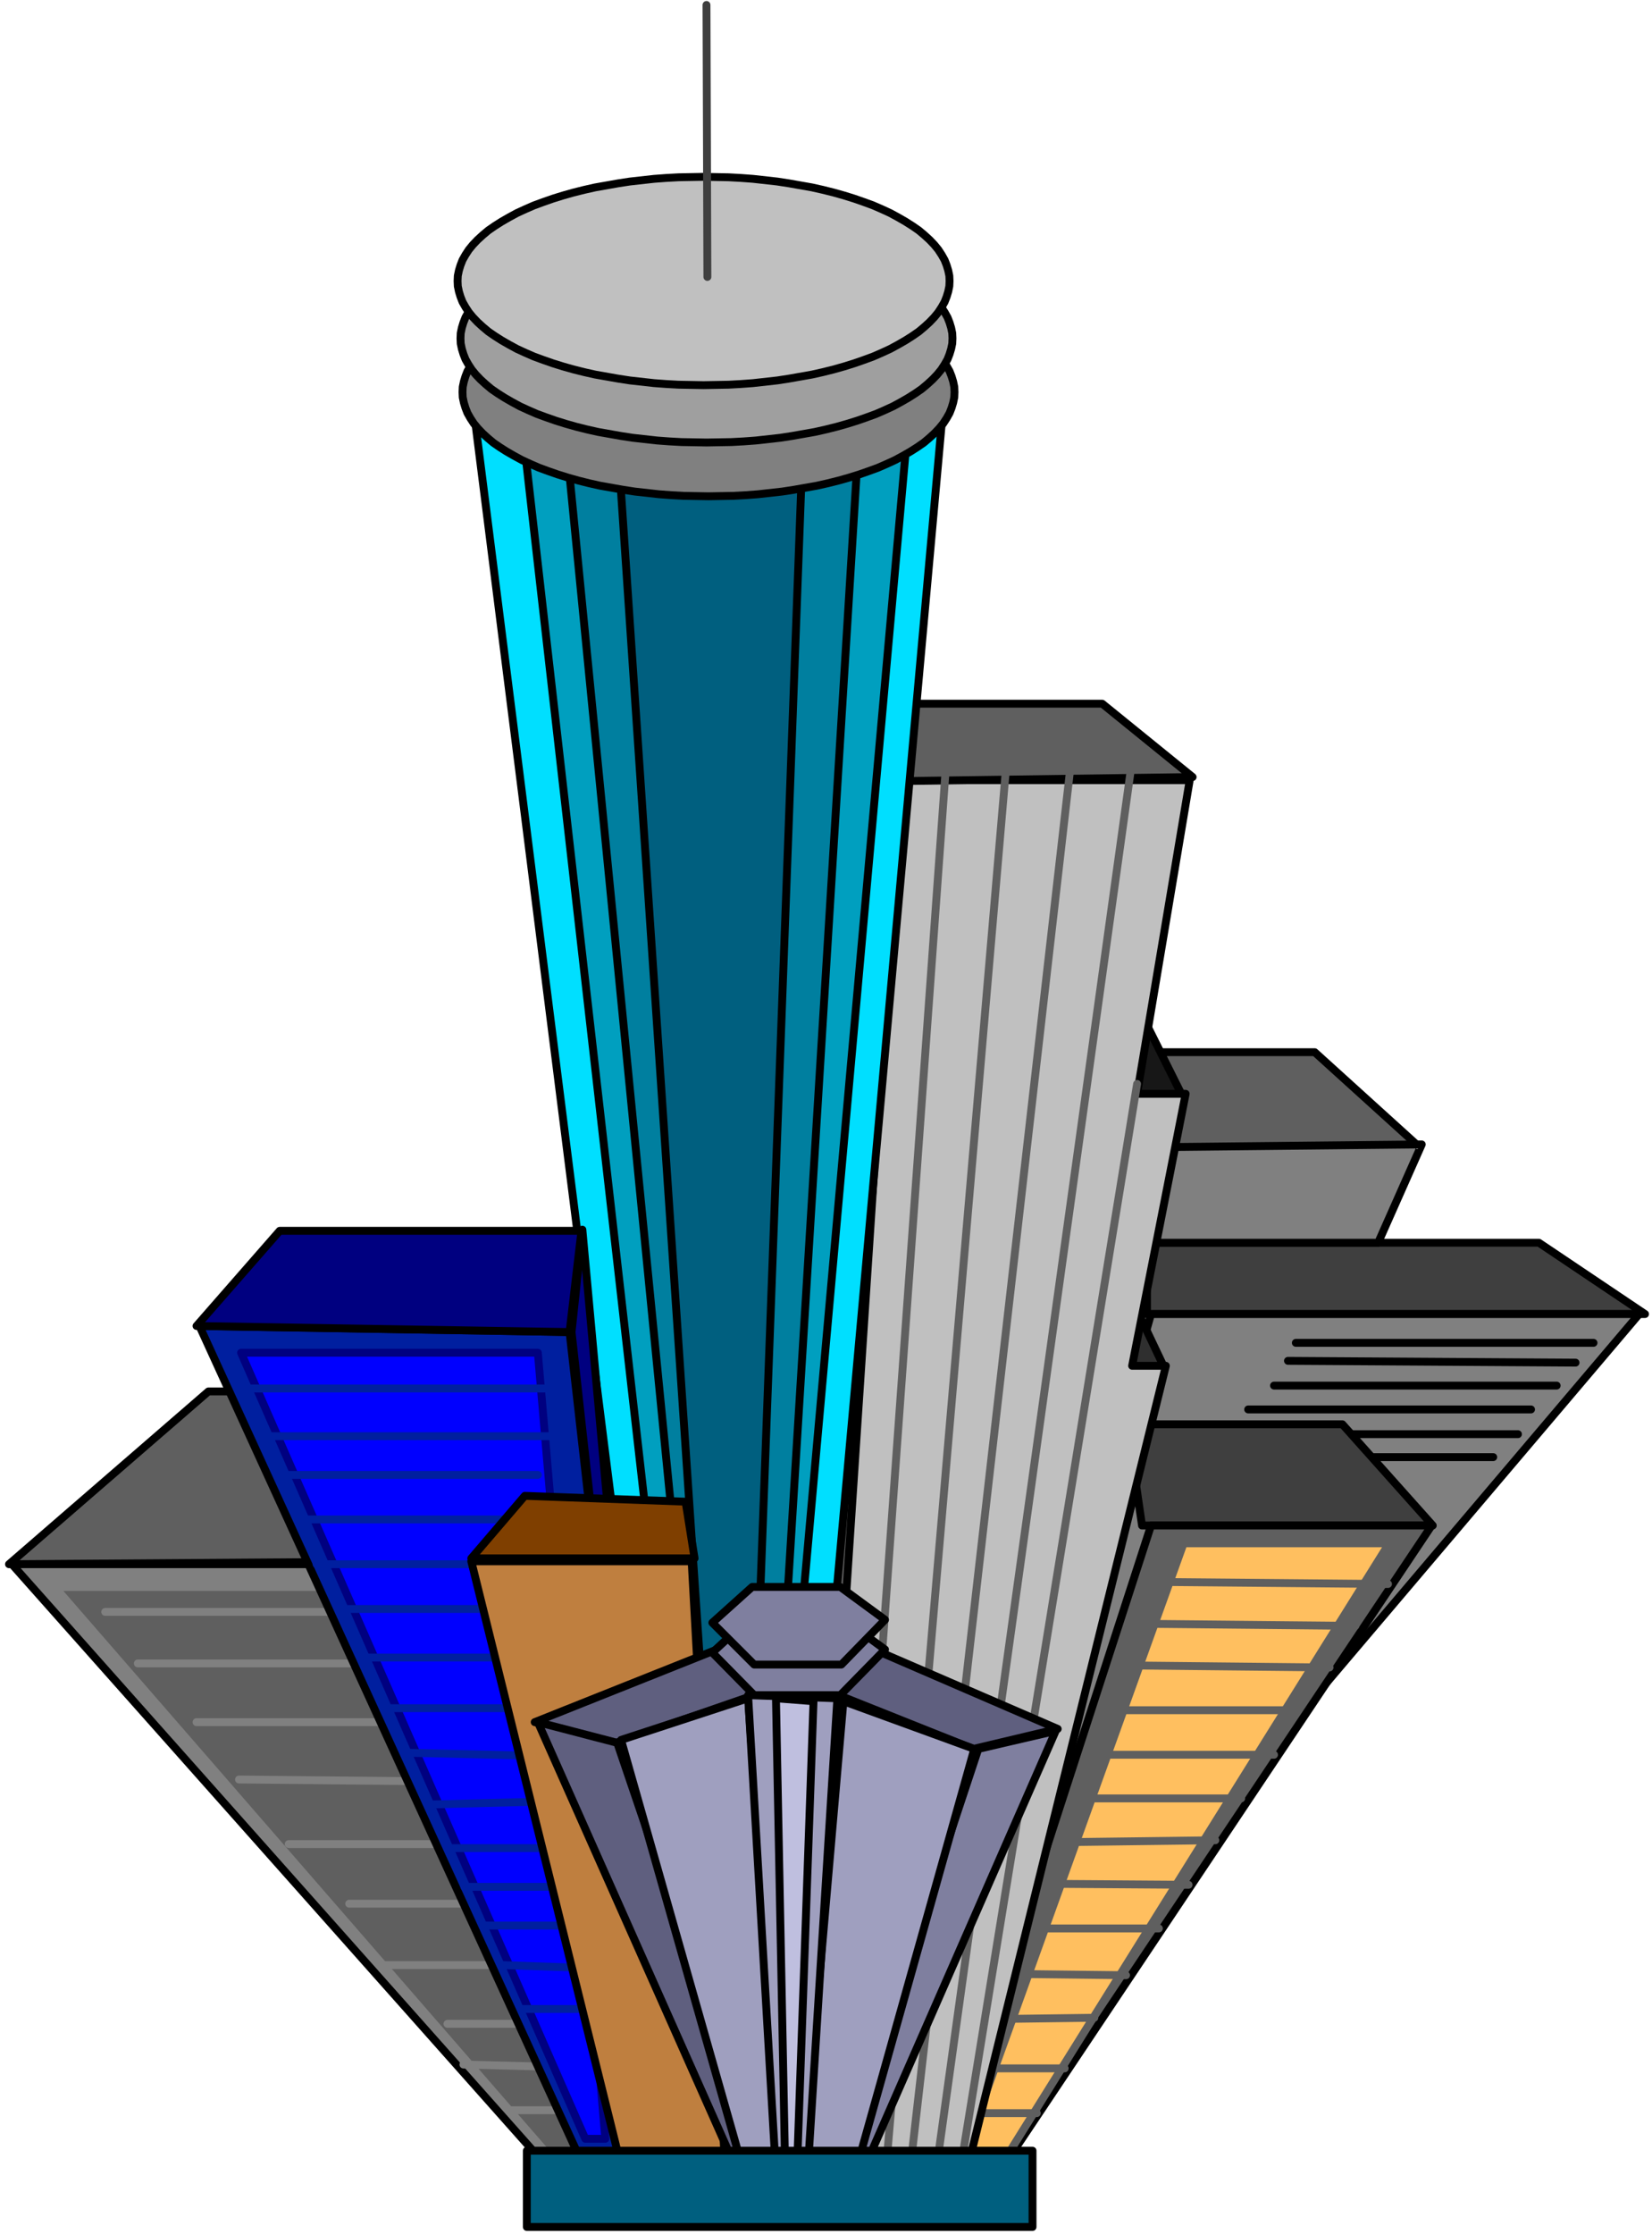 <?xml version="1.0" encoding="UTF-8" standalone="no"?>
<svg
   xmlns:ooo="http://xml.openoffice.org/svg/export"
   xmlns:dc="http://purl.org/dc/elements/1.1/"
   xmlns:cc="http://creativecommons.org/ns#"
   xmlns:rdf="http://www.w3.org/1999/02/22-rdf-syntax-ns#"
   xmlns:svg="http://www.w3.org/2000/svg"
   xmlns="http://www.w3.org/2000/svg"
   xmlns:sodipodi="http://sodipodi.sourceforge.net/DTD/sodipodi-0.dtd"
   xmlns:inkscape="http://www.inkscape.org/namespaces/inkscape"
   version="1.2"
   width="73.47mm"
   height="99.31mm"
   viewBox="0 0 7347 9931"
   preserveAspectRatio="xMidYMid"
   xml:space="preserve"
   id="svg328"
   sodipodi:docname="buildng2.svg"
   style="fill-rule:evenodd;stroke-width:28.222;stroke-linejoin:round"
   inkscape:version="0.92.5 (2060ec1f9f, 2020-04-08)"><sodipodi:namedview
   pagecolor="#ffffff"
   bordercolor="#666666"
   borderopacity="1"
   objecttolerance="10"
   gridtolerance="10"
   guidetolerance="10"
   inkscape:pageopacity="0"
   inkscape:pageshadow="2"
   inkscape:window-width="664"
   inkscape:window-height="487"
   id="namedview330"
   showgrid="false"
   inkscape:zoom="0.2102413"
   inkscape:cx="138.85984"
   inkscape:cy="187.65354"
   inkscape:window-x="0"
   inkscape:window-y="0"
   inkscape:window-maximized="0"
   inkscape:current-layer="svg328" />
 <defs
   class="ClipPathGroup"
   id="defs8">
  <clipPath
   id="presentation_clip_path"
   clipPathUnits="userSpaceOnUse">
   <rect
   x="0"
   y="0"
   width="21000"
   height="29700"
   id="rect2" />
  </clipPath>
  <clipPath
   id="presentation_clip_path_shrink"
   clipPathUnits="userSpaceOnUse">
   <rect
   x="21"
   y="29"
   width="20958"
   height="29641"
   id="rect5" />
  </clipPath>
 </defs>
 <defs
   class="TextShapeIndex"
   id="defs12">
  <g
   ooo:slide="id1"
   ooo:id-list="id3"
   id="g10" />
 </defs>
 <defs
   class="EmbeddedBulletChars"
   id="defs44">
  <g
   id="bullet-char-template-57356"
   transform="matrix(4.8828125e-4,0,0,-4.8828125e-4,0,0)">
   <path
   d="M 580,1141 1163,571 580,0 -4,571 Z"
   id="path14"
   inkscape:connector-curvature="0" />
  </g>
  <g
   id="bullet-char-template-57354"
   transform="matrix(4.8828125e-4,0,0,-4.8828125e-4,0,0)">
   <path
   d="M 8,1128 H 1137 V 0 H 8 Z"
   id="path17"
   inkscape:connector-curvature="0" />
  </g>
  <g
   id="bullet-char-template-10146"
   transform="matrix(4.8828125e-4,0,0,-4.8828125e-4,0,0)">
   <path
   d="M 174,0 602,739 174,1481 1456,739 Z M 1358,739 309,1346 659,739 Z"
   id="path20"
   inkscape:connector-curvature="0" />
  </g>
  <g
   id="bullet-char-template-10132"
   transform="matrix(4.8828125e-4,0,0,-4.8828125e-4,0,0)">
   <path
   d="M 2015,739 1276,0 H 717 l 543,543 H 174 v 393 h 1086 l -543,545 h 557 z"
   id="path23"
   inkscape:connector-curvature="0" />
  </g>
  <g
   id="bullet-char-template-10007"
   transform="matrix(4.8828125e-4,0,0,-4.8828125e-4,0,0)">
   <path
   d="m 0,-2 c -7,16 -16,29 -25,39 l 381,530 c -94,256 -141,385 -141,387 0,25 13,38 40,38 9,0 21,-2 34,-5 21,4 42,12 65,25 l 27,-13 111,-251 280,301 64,-25 24,25 c 21,-10 41,-24 62,-43 C 886,937 835,863 770,784 769,783 710,716 594,584 L 774,223 c 0,-27 -21,-55 -63,-84 l 16,-20 C 717,90 699,76 672,76 641,76 570,178 457,381 L 164,-76 c -22,-34 -53,-51 -92,-51 -42,0 -63,17 -64,51 -7,9 -10,24 -10,44 0,9 1,19 2,30 z"
   id="path26"
   inkscape:connector-curvature="0" />
  </g>
  <g
   id="bullet-char-template-10004"
   transform="matrix(4.8828125e-4,0,0,-4.8828125e-4,0,0)">
   <path
   d="M 285,-33 C 182,-33 111,30 74,156 52,228 41,333 41,471 c 0,78 14,145 41,201 34,71 87,106 158,106 53,0 88,-31 106,-94 l 23,-176 c 8,-64 28,-97 59,-98 l 735,706 c 11,11 33,17 66,17 42,0 63,-15 63,-46 V 965 c 0,-36 -10,-64 -30,-84 L 442,47 C 390,-6 338,-33 285,-33 Z"
   id="path29"
   inkscape:connector-curvature="0" />
  </g>
  <g
   id="bullet-char-template-9679"
   transform="matrix(4.8828125e-4,0,0,-4.8828125e-4,0,0)">
   <path
   d="M 813,0 C 632,0 489,54 383,161 276,268 223,411 223,592 c 0,181 53,324 160,431 106,107 249,161 430,161 179,0 323,-54 432,-161 108,-107 162,-251 162,-431 0,-180 -54,-324 -162,-431 C 1136,54 992,0 813,0 Z"
   id="path32"
   inkscape:connector-curvature="0" />
  </g>
  <g
   id="bullet-char-template-8226"
   transform="matrix(4.8828125e-4,0,0,-4.8828125e-4,0,0)">
   <path
   d="m 346,457 c -73,0 -137,26 -191,78 -54,51 -81,114 -81,188 0,73 27,136 81,188 54,52 118,78 191,78 73,0 134,-26 185,-79 51,-51 77,-114 77,-187 0,-75 -25,-137 -76,-188 -50,-52 -112,-78 -186,-78 z"
   id="path35"
   inkscape:connector-curvature="0" />
  </g>
  <g
   id="bullet-char-template-8211"
   transform="matrix(4.8828125e-4,0,0,-4.8828125e-4,0,0)">
   <path
   d="M -4,459 H 1135 V 606 H -4 Z"
   id="path38"
   inkscape:connector-curvature="0" />
  </g>
  <g
   id="bullet-char-template-61548"
   transform="matrix(4.8828125e-4,0,0,-4.8828125e-4,0,0)">
   <path
   d="m 173,740 c 0,163 58,303 173,419 116,115 255,173 419,173 163,0 302,-58 418,-173 116,-116 174,-256 174,-419 0,-163 -58,-303 -174,-418 C 1067,206 928,148 765,148 601,148 462,206 346,322 231,437 173,577 173,740 Z"
   id="path41"
   inkscape:connector-curvature="0" />
  </g>
 </defs>
 <g
   id="g49"
   transform="translate(-6826,-9884)">
  <g
   id="id2"
   class="Master_Slide">
   <g
   id="bg-id2"
   class="Background" />
   <g
   id="bo-id2"
   class="BackgroundObjects" />
  </g>
 </g>
 <g
   class="SlideGroup"
   id="g326"
   transform="translate(-6826,-9884)">
  <g
   id="g324">
   <g
   id="container-id1">
    <g
   id="id1"
   class="Slide"
   clip-path="url(#presentation_clip_path)">
     <g
   class="Page"
   id="g320">
      <g
   class="Graphic"
   id="g318">
       <g
   id="id3">
        <rect
   class="BoundingBox"
   x="6826"
   y="9884"
   width="7347"
   height="9931"
   id="rect51"
   style="fill:none;stroke:none" />
        <defs
   id="defs56">
         <clipPath
   id="clip_path_1"
   clipPathUnits="userSpaceOnUse">
          <path
   d="m 6826,9884 h 7346 v 9930 H 6826 Z"
   id="path53"
   inkscape:connector-curvature="0" />
         </clipPath>
        </defs>
        <g
   clip-path="url(#clip_path_1)"
   id="g58" />
        <defs
   id="defs63">
         <clipPath
   id="clip_path_2"
   clipPathUnits="userSpaceOnUse">
          <path
   d="m 6830,9884 h 7334 v 9921 H 6830 Z"
   id="path60"
   inkscape:connector-curvature="0" />
         </clipPath>
        </defs>
        <g
   clip-path="url(#clip_path_2)"
   id="g313">
         <path
   d="m 11927,15408 h 1743 l 472,317 h -2215 z"
   id="path65"
   inkscape:connector-curvature="0"
   style="fill:#3f3f3f;stroke:none" />
         <path
   d="m 11927,15408 h 1743 l 472,317 h -2215 z"
   id="path67"
   inkscape:connector-curvature="0"
   style="fill:none;stroke:#000000;stroke-width:35;stroke-linecap:round;stroke-linejoin:round" />
         <path
   d="m 11945,15725 h 2171 l -2295,2705 -635,-27 z"
   id="path69"
   inkscape:connector-curvature="0"
   style="fill:#808080;stroke:none" />
         <path
   d="m 11945,15725 h 2171 l -2295,2705 -635,-27 z"
   id="path71"
   inkscape:connector-curvature="0"
   style="fill:none;stroke:#000000;stroke-width:35;stroke-linecap:round;stroke-linejoin:round" />
         <path
   d="m 12589,15853 h 1324"
   id="path73"
   inkscape:connector-curvature="0"
   style="fill:none;stroke:#000000;stroke-width:35;stroke-linecap:round;stroke-linejoin:round" />
         <path
   d="m 12554,15933 1279,8"
   id="path75"
   inkscape:connector-curvature="0"
   style="fill:none;stroke:#000000;stroke-width:35;stroke-linecap:round;stroke-linejoin:round" />
         <path
   d="m 12492,16043 h 1257"
   id="path77"
   inkscape:connector-curvature="0"
   style="fill:none;stroke:#000000;stroke-width:35;stroke-linecap:round;stroke-linejoin:round" />
         <path
   d="m 12377,16149 h 1258"
   id="path79"
   inkscape:connector-curvature="0"
   style="fill:none;stroke:#000000;stroke-width:35;stroke-linecap:round;stroke-linejoin:round" />
         <path
   d="m 12315,16259 h 1262"
   id="path81"
   inkscape:connector-curvature="0"
   style="fill:none;stroke:#000000;stroke-width:35;stroke-linecap:round;stroke-linejoin:round" />
         <path
   d="m 12315,16361 h 1152"
   id="path83"
   inkscape:connector-curvature="0"
   style="fill:none;stroke:#000000;stroke-width:35;stroke-linecap:round;stroke-linejoin:round" />
         <path
   d="m 11901,14561 h 772 l 467,423 h -1213 z"
   id="path85"
   inkscape:connector-curvature="0"
   style="fill:#5f5f5f;stroke:none" />
         <path
   d="m 11901,14561 h 772 l 467,423 h -1213 z"
   id="path87"
   inkscape:connector-curvature="0"
   style="fill:none;stroke:#000000;stroke-width:35;stroke-linecap:round;stroke-linejoin:round" />
         <path
   d="m 11901,14984 1248,-13 -194,437 h -1054 z"
   id="path89"
   inkscape:connector-curvature="0"
   style="fill:#808080;stroke:none" />
         <path
   d="m 11901,14984 1248,-13 -194,437 h -1054 z"
   id="path91"
   inkscape:connector-curvature="0"
   style="fill:none;stroke:#000000;stroke-width:35;stroke-linecap:round;stroke-linejoin:round" />
         <path
   d="m 11839,16215 h 957 l 402,450 h -1293 z"
   id="path93"
   inkscape:connector-curvature="0"
   style="fill:#3f3f3f;stroke:none" />
         <path
   d="m 11839,16215 h 957 l 402,450 h -1293 z"
   id="path95"
   inkscape:connector-curvature="0"
   style="fill:none;stroke:#000000;stroke-width:35;stroke-linecap:round;stroke-linejoin:round" />
         <path
   d="m 11945,16665 -971,2996 h 216 l 2003,-2996 z"
   id="path97"
   inkscape:connector-curvature="0"
   style="fill:#5f5f5f;stroke:none" />
         <path
   d="m 11945,16665 -971,2996 h 216 l 2003,-2996 z"
   id="path99"
   inkscape:connector-curvature="0"
   style="fill:none;stroke:#000000;stroke-width:35;stroke-linecap:round;stroke-linejoin:round" />
         <path
   d="m 12090,16744 h 914 l -1801,2886 -150,-5 z"
   id="path101"
   inkscape:connector-curvature="0"
   style="fill:#ffbf5f;stroke:none" />
         <path
   d="m 12090,16744 h 914 l -1801,2886 -150,-5 z"
   id="path103"
   inkscape:connector-curvature="0"
   style="fill:none;stroke:#5f5f5f;stroke-width:35;stroke-linecap:round;stroke-linejoin:round" />
         <path
   d="m 12002,16916 997,9"
   id="path105"
   inkscape:connector-curvature="0"
   style="fill:none;stroke:#5f5f5f;stroke-width:35;stroke-linecap:round;stroke-linejoin:round" />
         <path
   d="m 11931,17102 923,9"
   id="path107"
   inkscape:connector-curvature="0"
   style="fill:none;stroke:#5f5f5f;stroke-width:35;stroke-linecap:round;stroke-linejoin:round" />
         <path
   d="m 11856,17287 883,9"
   id="path109"
   inkscape:connector-curvature="0"
   style="fill:none;stroke:#5f5f5f;stroke-width:35;stroke-linecap:round;stroke-linejoin:round" />
         <path
   d="m 11799,17486 h 799"
   id="path111"
   inkscape:connector-curvature="0"
   style="fill:none;stroke:#5f5f5f;stroke-width:35;stroke-linecap:round;stroke-linejoin:round" />
         <path
   d="m 11693,17684 h 799"
   id="path113"
   inkscape:connector-curvature="0"
   style="fill:none;stroke:#5f5f5f;stroke-width:35;stroke-linecap:round;stroke-linejoin:round" />
         <path
   d="m 11627,17878 h 719"
   id="path115"
   inkscape:connector-curvature="0"
   style="fill:none;stroke:#5f5f5f;stroke-width:35;stroke-linecap:round;stroke-linejoin:round" />
         <path
   d="m 11596,18072 635,-8"
   id="path117"
   inkscape:connector-curvature="0"
   style="fill:none;stroke:#5f5f5f;stroke-width:35;stroke-linecap:round;stroke-linejoin:round" />
         <path
   d="m 11543,18258 569,4"
   id="path119"
   inkscape:connector-curvature="0"
   style="fill:none;stroke:#5f5f5f;stroke-width:35;stroke-linecap:round;stroke-linejoin:round" />
         <path
   d="m 11481,18456 h 499"
   id="path121"
   inkscape:connector-curvature="0"
   style="fill:none;stroke:#5f5f5f;stroke-width:35;stroke-linecap:round;stroke-linejoin:round" />
         <path
   d="m 11402,18659 432,5"
   id="path123"
   inkscape:connector-curvature="0"
   style="fill:none;stroke:#5f5f5f;stroke-width:35;stroke-linecap:round;stroke-linejoin:round" />
         <path
   d="m 11309,18858 384,-5"
   id="path125"
   inkscape:connector-curvature="0"
   style="fill:none;stroke:#5f5f5f;stroke-width:35;stroke-linecap:round;stroke-linejoin:round" />
         <path
   d="m 11256,19078 h 305"
   id="path127"
   inkscape:connector-curvature="0"
   style="fill:none;stroke:#5f5f5f;stroke-width:35;stroke-linecap:round;stroke-linejoin:round" />
         <path
   d="m 11190,19277 h 247"
   id="path129"
   inkscape:connector-curvature="0"
   style="fill:none;stroke:#5f5f5f;stroke-width:35;stroke-linecap:round;stroke-linejoin:round" />
         <path
   d="m 11803,14746 283,13 -203,-406 z"
   id="path131"
   inkscape:connector-curvature="0"
   style="fill:#171717;stroke:none" />
         <path
   d="m 11803,14746 283,13 -203,-406 z"
   id="path133"
   inkscape:connector-curvature="0"
   style="fill:none;stroke:#000000;stroke-width:35;stroke-linecap:round;stroke-linejoin:round" />
         <path
   d="m 11790,15959 h 212 l -132,-278 z"
   id="path135"
   inkscape:connector-curvature="0"
   style="fill:#2f2f2f;stroke:none" />
         <path
   d="m 11790,15959 h 212 l -132,-278 z"
   id="path137"
   inkscape:connector-curvature="0"
   style="fill:none;stroke:#000000;stroke-width:35;stroke-linecap:round;stroke-linejoin:round" />
         <path
   d="m 12117,13352 h -1284 l -437,6128 750,-27 865,-3498 h -150 l 238,-1209 h -216 z"
   id="path139"
   inkscape:connector-curvature="0"
   style="fill:#c0c0c0;stroke:none" />
         <path
   d="m 12117,13352 h -1284 l -437,6128 750,-27 865,-3498 h -150 l 238,-1209 h -216 z"
   id="path141"
   inkscape:connector-curvature="0"
   style="fill:none;stroke:#000000;stroke-width:35;stroke-linecap:round;stroke-linejoin:round" />
         <path
   d="m 10656,13025 -388,6481 h 154 l 406,-6150 1302,-18 -402,-326 h -1072 z"
   id="path143"
   inkscape:connector-curvature="0"
   style="fill:#5f5f5f;stroke:none" />
         <path
   d="m 10656,13025 -388,6481 h 154 l 406,-6150 1302,-18 -402,-326 h -1072 z"
   id="path145"
   inkscape:connector-curvature="0"
   style="fill:none;stroke:#000000;stroke-width:35;stroke-linecap:round;stroke-linejoin:round" />
         <path
   d="m 11036,13246 -450,6251"
   id="path147"
   inkscape:connector-curvature="0"
   style="fill:none;stroke:#5f5f5f;stroke-width:35;stroke-linecap:round;stroke-linejoin:round" />
         <path
   d="m 11300,13299 -529,6172"
   id="path149"
   inkscape:connector-curvature="0"
   style="fill:none;stroke:#5f5f5f;stroke-width:35;stroke-linecap:round;stroke-linejoin:round" />
         <path
   d="m 11592,13246 -715,6251"
   id="path151"
   inkscape:connector-curvature="0"
   style="fill:none;stroke:#5f5f5f;stroke-width:35;stroke-linecap:round;stroke-linejoin:round" />
         <path
   d="m 11856,13299 -873,6278"
   id="path153"
   inkscape:connector-curvature="0"
   style="fill:none;stroke:#5f5f5f;stroke-width:35;stroke-linecap:round;stroke-linejoin:round" />
         <path
   d="m 11883,14702 -794,4875"
   id="path155"
   inkscape:connector-curvature="0"
   style="fill:none;stroke:#5f5f5f;stroke-width:35;stroke-linecap:round;stroke-linejoin:round" />
         <path
   d="m 8935,11724 989,7840 h 388 l 706,-7840 z"
   id="path157"
   inkscape:connector-curvature="0"
   style="fill:#00dfff;stroke:none" />
         <path
   d="m 8935,11724 989,7840 h 388 l 706,-7840 z"
   id="path159"
   inkscape:connector-curvature="0"
   style="fill:none;stroke:#000000;stroke-width:35;stroke-linecap:round;stroke-linejoin:round" />
         <path
   d="m 9138,11688 892,7840 h 141 l 701,-7840 H 9112 Z"
   id="path161"
   inkscape:connector-curvature="0"
   style="fill:#009fbf;stroke:none" />
         <path
   d="m 9138,11688 892,7840 h 141 l 701,-7840 H 9112 Z"
   id="path163"
   inkscape:connector-curvature="0"
   style="fill:none;stroke:#000000;stroke-width:35;stroke-linecap:round;stroke-linejoin:round" />
         <path
   d="m 9332,11724 768,7804 h 71 l 481,-7804 H 9359 Z"
   id="path165"
   inkscape:connector-curvature="0"
   style="fill:#007f9f;stroke:none" />
         <path
   d="m 9332,11724 768,7804 h 71 l 481,-7804 H 9359 Z"
   id="path167"
   inkscape:connector-curvature="0"
   style="fill:none;stroke:#000000;stroke-width:35;stroke-linecap:round;stroke-linejoin:round" />
         <path
   d="m 9566,11746 525,7773 22,-8 287,-7752 h -900 z"
   id="path169"
   inkscape:connector-curvature="0"
   style="fill:#005f7f;stroke:none" />
         <path
   d="m 9566,11746 525,7773 22,-8 287,-7752 h -900 z"
   id="path171"
   inkscape:connector-curvature="0"
   style="fill:none;stroke:#000000;stroke-width:35;stroke-linecap:round;stroke-linejoin:round" />
         <path
   d="m 11074,11631 c 0,81 -51,160 -147,231 -96,70 -234,128 -401,169 -167,41 -356,62 -548,62 -192,0 -381,-21 -548,-62 -167,-41 -305,-99 -401,-169 -96,-71 -147,-150 -147,-231 0,-82 51,-161 147,-232 96,-70 234,-128 401,-169 167,-41 356,-62 548,-62 192,0 381,21 548,62 167,41 305,99 401,169 96,71 147,150 147,232 z"
   id="path173"
   inkscape:connector-curvature="0"
   style="fill:#808080;stroke:none" />
         <path
   d="m 11071,11627 -1,-23 -5,-24 -7,-23 -9,-23 -13,-23 -15,-23 -18,-22 -21,-22 -23,-21 -25,-21 -29,-20 -30,-19 -33,-19 -35,-19 -37,-17 -39,-17 -41,-15 -43,-15 -45,-14 -46,-13 -48,-12 -49,-11 -51,-9 -51,-9 -52,-8 -54,-6 -54,-6 -54,-4 -55,-3 -56,-1 -55,-1 v 0 l -55,1 -56,1 -55,3 -54,4 -54,6 -54,6 -52,8 -51,9 -51,9 -49,11 -48,12 -46,13 -45,14 -43,15 -41,15 -39,17 -37,17 -35,19 -33,19 -30,19 -29,20 -25,21 -23,21 -21,22 -18,22 -15,23 -13,23 -9,23 -7,23 -5,24 -1,23 v 0 l 1,23 5,24 7,23 9,23 13,23 15,23 18,22 21,22 23,21 25,21 29,20 30,19 33,19 35,19 37,17 39,17 41,15 43,15 45,14 46,13 48,12 49,11 51,9 51,9 52,8 54,6 54,6 54,4 55,3 56,1 55,1 v 0 l 55,-1 56,-1 55,-3 54,-4 54,-6 54,-6 52,-8 51,-9 51,-9 49,-11 48,-12 46,-13 45,-14 43,-15 41,-15 39,-17 37,-17 35,-19 33,-19 30,-19 29,-20 25,-21 23,-21 21,-22 18,-22 15,-23 13,-23 9,-23 7,-23 5,-24 z"
   id="path175"
   inkscape:connector-curvature="0"
   style="fill:none;stroke:#000000;stroke-width:35;stroke-linecap:round;stroke-linejoin:round" />
         <path
   d="m 11065,11393 c 0,81 -51,160 -147,231 -96,70 -234,128 -401,169 -167,41 -356,62 -548,62 -192,0 -381,-21 -548,-62 -167,-41 -305,-99 -401,-169 -96,-71 -147,-150 -147,-231 0,-82 51,-161 147,-232 96,-70 234,-128 401,-169 167,-41 356,-62 548,-62 192,0 381,21 548,62 167,41 305,99 401,169 96,71 147,150 147,232 z"
   id="path177"
   inkscape:connector-curvature="0"
   style="fill:#9f9f9f;stroke:none" />
         <path
   d="m 11062,11388 -1,-23 -5,-24 -7,-23 -9,-23 -13,-23 -15,-23 -18,-22 -21,-22 -23,-21 -25,-21 -29,-20 -30,-19 -33,-19 -35,-19 -37,-17 -39,-17 -41,-15 -43,-15 -45,-14 -46,-13 -48,-12 -49,-11 -51,-9 -51,-9 -52,-8 -54,-6 -54,-6 -54,-4 -55,-3 -56,-1 -55,-1 v 0 l -55,1 -56,1 -55,3 -54,4 -54,6 -54,6 -52,8 -51,9 -51,9 -49,11 -48,12 -46,13 -45,14 -43,15 -41,15 -39,17 -37,17 -35,19 -33,19 -30,19 -29,20 -25,21 -23,21 -21,22 -18,22 -15,23 -13,23 -9,23 -7,23 -5,24 -1,23 v 0 l 1,23 5,24 7,23 9,23 13,23 15,23 18,22 21,22 23,21 25,21 29,20 30,19 33,19 35,19 37,17 39,17 41,15 43,15 45,14 46,13 48,12 49,11 51,9 51,9 52,8 54,6 54,6 54,4 55,3 56,1 55,1 v 0 l 55,-1 56,-1 55,-3 54,-4 54,-6 54,-6 52,-8 51,-9 51,-9 49,-11 48,-12 46,-13 45,-14 43,-15 41,-15 39,-17 37,-17 35,-19 33,-19 30,-19 29,-20 25,-21 23,-21 21,-22 18,-22 15,-23 13,-23 9,-23 7,-23 5,-24 z"
   id="path179"
   inkscape:connector-curvature="0"
   style="fill:none;stroke:#000000;stroke-width:35;stroke-linecap:round;stroke-linejoin:round" />
         <path
   d="m 11052,11137 c 0,81 -51,160 -147,231 -96,70 -234,128 -401,169 -167,41 -356,62 -548,62 -192,0 -381,-21 -548,-62 -167,-41 -305,-99 -401,-169 -96,-71 -147,-150 -147,-231 0,-82 51,-161 147,-232 96,-70 234,-128 401,-169 167,-41 356,-62 548,-62 192,0 381,21 548,62 167,41 305,99 401,169 96,71 147,150 147,232 z"
   id="path181"
   inkscape:connector-curvature="0"
   style="fill:#c0c0c0;stroke:none" />
         <path
   d="m 11049,11133 -1,-23 -5,-24 -7,-23 -9,-23 -13,-23 -15,-23 -18,-22 -21,-22 -23,-21 -25,-21 -29,-20 -30,-19 -33,-19 -35,-19 -37,-17 -39,-17 -41,-15 -43,-15 -45,-14 -46,-13 -48,-12 -49,-11 -51,-9 -51,-9 -52,-8 -54,-6 -54,-6 -54,-4 -55,-3 -56,-1 -55,-1 v 0 l -55,1 -56,1 -55,3 -54,4 -54,6 -54,6 -52,8 -51,9 -51,9 -49,11 -48,12 -46,13 -45,14 -43,15 -41,15 -39,17 -37,17 -35,19 -33,19 -30,19 -29,20 -25,21 -23,21 -21,22 -18,22 -15,23 -13,23 -9,23 -7,23 -5,24 -1,23 v 0 l 1,23 5,24 7,23 9,23 13,23 15,23 18,22 21,22 23,21 25,21 29,20 30,19 33,19 35,19 37,17 39,17 41,15 43,15 45,14 46,13 48,12 49,11 51,9 51,9 52,8 54,6 54,6 54,4 55,3 56,1 55,1 v 0 l 55,-1 56,-1 55,-3 54,-4 54,-6 54,-6 52,-8 51,-9 51,-9 49,-11 48,-12 46,-13 45,-14 43,-15 41,-15 39,-17 37,-17 35,-19 33,-19 30,-19 29,-20 25,-21 23,-21 21,-22 18,-22 15,-23 13,-23 9,-23 7,-23 5,-24 z"
   id="path183"
   inkscape:connector-curvature="0"
   style="fill:none;stroke:#000000;stroke-width:35;stroke-linecap:round;stroke-linejoin:round" />
         <path
   d="m 9972,11115 -4,-1209"
   id="path185"
   inkscape:connector-curvature="0"
   style="fill:none;stroke:#3f3f3f;stroke-width:35;stroke-linecap:round;stroke-linejoin:round" />
         <path
   d="m 7753,16069 -887,768 1871,-13 556,-755 z"
   id="path187"
   inkscape:connector-curvature="0"
   style="fill:#5f5f5f;stroke:none" />
         <path
   d="m 7753,16069 -887,768 1871,-13 556,-755 z"
   id="path189"
   inkscape:connector-curvature="0"
   style="fill:none;stroke:#000000;stroke-width:35;stroke-linecap:round;stroke-linejoin:round" />
         <path
   d="m 6879,16837 2400,2700 265,-26 -821,-2674 z"
   id="path191"
   inkscape:connector-curvature="0"
   style="fill:#808080;stroke:none" />
         <path
   d="m 6879,16837 2400,2700 265,-26 -821,-2674 z"
   id="path193"
   inkscape:connector-curvature="0"
   style="fill:none;stroke:#000000;stroke-width:35;stroke-linecap:round;stroke-linejoin:round" />
         <path
   d="M 8560,16956 H 7108 l 2202,2533 115,-5 z"
   id="path195"
   inkscape:connector-curvature="0"
   style="fill:#5f5f5f;stroke:none" />
         <path
   d="M 7294,17049 H 8543"
   id="path197"
   inkscape:connector-curvature="0"
   style="fill:none;stroke:#808080;stroke-width:35;stroke-linecap:round;stroke-linejoin:round" />
         <path
   d="M 7439,17278 H 8618"
   id="path199"
   inkscape:connector-curvature="0"
   style="fill:none;stroke:#808080;stroke-width:35;stroke-linecap:round;stroke-linejoin:round" />
         <path
   d="M 7700,17539 H 8754"
   id="path201"
   inkscape:connector-curvature="0"
   style="fill:none;stroke:#808080;stroke-width:35;stroke-linecap:round;stroke-linejoin:round" />
         <path
   d="m 7889,17794 967,9"
   id="path203"
   inkscape:connector-curvature="0"
   style="fill:none;stroke:#808080;stroke-width:35;stroke-linecap:round;stroke-linejoin:round" />
         <path
   d="m 8110,18081 h 896"
   id="path205"
   inkscape:connector-curvature="0"
   style="fill:none;stroke:#808080;stroke-width:35;stroke-linecap:round;stroke-linejoin:round" />
         <path
   d="m 8379,18346 h 697"
   id="path207"
   inkscape:connector-curvature="0"
   style="fill:none;stroke:#808080;stroke-width:35;stroke-linecap:round;stroke-linejoin:round" />
         <path
   d="m 8525,18619 h 701"
   id="path209"
   inkscape:connector-curvature="0"
   style="fill:none;stroke:#808080;stroke-width:35;stroke-linecap:round;stroke-linejoin:round" />
         <path
   d="m 8816,18880 h 516"
   id="path211"
   inkscape:connector-curvature="0"
   style="fill:none;stroke:#808080;stroke-width:35;stroke-linecap:round;stroke-linejoin:round" />
         <path
   d="m 8887,19061 516,13"
   id="path213"
   inkscape:connector-curvature="0"
   style="fill:none;stroke:#808080;stroke-width:35;stroke-linecap:round;stroke-linejoin:round" />
         <path
   d="m 9094,19264 h 327"
   id="path215"
   inkscape:connector-curvature="0"
   style="fill:none;stroke:#808080;stroke-width:35;stroke-linecap:round;stroke-linejoin:round" />
         <path
   d="m 9244,19458 h 260"
   id="path217"
   inkscape:connector-curvature="0"
   style="fill:none;stroke:#808080;stroke-width:35;stroke-linecap:round;stroke-linejoin:round" />
         <path
   d="m 9416,15350 -48,455 414,3750 v -199 z"
   id="path219"
   inkscape:connector-curvature="0"
   style="fill:#000080;stroke:none" />
         <path
   d="m 9416,15350 -48,455 414,3750 v -199 z"
   id="path221"
   inkscape:connector-curvature="0"
   style="fill:none;stroke:#000000;stroke-width:35;stroke-linecap:round;stroke-linejoin:round" />
         <path
   d="m 9359,15805 -1646,-27 1725,3772 344,-9 z"
   id="path223"
   inkscape:connector-curvature="0"
   style="fill:#001f9f;stroke:none" />
         <path
   d="m 9359,15805 -1646,-27 1725,3772 344,-9 z"
   id="path225"
   inkscape:connector-curvature="0"
   style="fill:none;stroke:#000000;stroke-width:35;stroke-linecap:round;stroke-linejoin:round" />
         <path
   d="M 9412,15355 H 8070 l -370,423 1659,27 z"
   id="path227"
   inkscape:connector-curvature="0"
   style="fill:#000080;stroke:none" />
         <path
   d="M 9412,15355 H 8070 l -370,423 1659,27 z"
   id="path229"
   inkscape:connector-curvature="0"
   style="fill:none;stroke:#000000;stroke-width:35;stroke-linecap:round;stroke-linejoin:round" />
         <path
   d="m 7898,15897 h 1320 l 300,3494 h -89 z"
   id="path231"
   inkscape:connector-curvature="0"
   style="fill:#0000ff;stroke:none" />
         <path
   d="m 7898,15897 h 1320 l 300,3494 h -89 z"
   id="path233"
   inkscape:connector-curvature="0"
   style="fill:none;stroke:#000080;stroke-width:35;stroke-linecap:round;stroke-linejoin:round" />
         <path
   d="M 7925,16056 H 9253"
   id="path235"
   inkscape:connector-curvature="0"
   style="fill:none;stroke:#001f9f;stroke-width:35;stroke-linecap:round;stroke-linejoin:round" />
         <path
   d="M 8022,16268 H 9297"
   id="path237"
   inkscape:connector-curvature="0"
   style="fill:none;stroke:#001f9f;stroke-width:35;stroke-linecap:round;stroke-linejoin:round" />
         <path
   d="M 8084,16440 H 9218"
   id="path239"
   inkscape:connector-curvature="0"
   style="fill:none;stroke:#001f9f;stroke-width:35;stroke-linecap:round;stroke-linejoin:round" />
         <path
   d="M 8163,16638 H 9244"
   id="path241"
   inkscape:connector-curvature="0"
   style="fill:none;stroke:#001f9f;stroke-width:35;stroke-linecap:round;stroke-linejoin:round" />
         <path
   d="m 8234,16837 h 940"
   id="path243"
   inkscape:connector-curvature="0"
   style="fill:none;stroke:#001f9f;stroke-width:35;stroke-linecap:round;stroke-linejoin:round" />
         <path
   d="m 8340,17036 h 851"
   id="path245"
   inkscape:connector-curvature="0"
   style="fill:none;stroke:#001f9f;stroke-width:35;stroke-linecap:round;stroke-linejoin:round" />
         <path
   d="m 8445,17252 h 773"
   id="path247"
   inkscape:connector-curvature="0"
   style="fill:none;stroke:#001f9f;stroke-width:35;stroke-linecap:round;stroke-linejoin:round" />
         <path
   d="m 8543,17477 h 653"
   id="path249"
   inkscape:connector-curvature="0"
   style="fill:none;stroke:#001f9f;stroke-width:35;stroke-linecap:round;stroke-linejoin:round" />
         <path
   d="m 8635,17675 600,14"
   id="path251"
   inkscape:connector-curvature="0"
   style="fill:none;stroke:#001f9f;stroke-width:35;stroke-linecap:round;stroke-linejoin:round" />
         <path
   d="m 8741,17905 543,-14"
   id="path253"
   inkscape:connector-curvature="0"
   style="fill:none;stroke:#001f9f;stroke-width:35;stroke-linecap:round;stroke-linejoin:round" />
         <path
   d="m 8821,18099 h 476"
   id="path255"
   inkscape:connector-curvature="0"
   style="fill:none;stroke:#001f9f;stroke-width:35;stroke-linecap:round;stroke-linejoin:round" />
         <path
   d="m 8891,18271 h 490"
   id="path257"
   inkscape:connector-curvature="0"
   style="fill:none;stroke:#001f9f;stroke-width:35;stroke-linecap:round;stroke-linejoin:round" />
         <path
   d="m 8979,18443 h 503"
   id="path259"
   inkscape:connector-curvature="0"
   style="fill:none;stroke:#001f9f;stroke-width:35;stroke-linecap:round;stroke-linejoin:round" />
         <path
   d="m 9063,18619 411,14"
   id="path261"
   inkscape:connector-curvature="0"
   style="fill:none;stroke:#001f9f;stroke-width:35;stroke-linecap:round;stroke-linejoin:round" />
         <path
   d="m 9147,18814 h 388"
   id="path263"
   inkscape:connector-curvature="0"
   style="fill:none;stroke:#001f9f;stroke-width:35;stroke-linecap:round;stroke-linejoin:round" />
         <path
   d="m 9902,16824 h -980 l 715,2885 423,-26 z"
   id="path265"
   inkscape:connector-curvature="0"
   style="fill:#bf7f3f;stroke:none" />
         <path
   d="m 9902,16824 h -980 l 715,2885 423,-26 z"
   id="path267"
   inkscape:connector-curvature="0"
   style="fill:none;stroke:#000000;stroke-width:35;stroke-linecap:round;stroke-linejoin:round" />
         <path
   d="m 9160,16533 -238,278 h 993 l -40,-252 z"
   id="path269"
   inkscape:connector-curvature="0"
   style="fill:#7f3f00;stroke:none" />
         <path
   d="m 9160,16533 -238,278 h 993 l -40,-252 z"
   id="path271"
   inkscape:connector-curvature="0"
   style="fill:none;stroke:#000000;stroke-width:35;stroke-linecap:round;stroke-linejoin:round" />
         <path
   d="m 9204,17539 843,-336 h 636 l 847,366 -375,89 -587,-234 -415,4 -587,203 z"
   id="path273"
   inkscape:connector-curvature="0"
   style="fill:#5f5f7f;stroke:none" />
         <path
   d="m 9204,17539 843,-336 h 636 l 847,366 -375,89 -587,-234 -415,4 -587,203 z"
   id="path275"
   inkscape:connector-curvature="0"
   style="fill:none;stroke:#000000;stroke-width:35;stroke-linecap:round;stroke-linejoin:round" />
         <path
   d="m 9218,17539 953,2144 h 97 l -697,-2052 z"
   id="path277"
   inkscape:connector-curvature="0"
   style="fill:#5f5f7f;stroke:none" />
         <path
   d="m 9218,17539 953,2144 h 97 l -697,-2052 z"
   id="path279"
   inkscape:connector-curvature="0"
   style="fill:none;stroke:#000000;stroke-width:35;stroke-linecap:round;stroke-linejoin:round" />
         <path
   d="m 11177,17658 -671,2025 h 93 l 922,-2105 z"
   id="path281"
   inkscape:connector-curvature="0"
   style="fill:#7f7f9f;stroke:none" />
         <path
   d="m 11177,17658 -671,2025 h 93 l 922,-2105 z"
   id="path283"
   inkscape:connector-curvature="0"
   style="fill:none;stroke:#000000;stroke-width:35;stroke-linecap:round;stroke-linejoin:round" />
         <path
   d="m 9588,17618 565,-185 159,2250 -141,-14 z"
   id="path285"
   inkscape:connector-curvature="0"
   style="fill:#9f9fbf;stroke:none" />
         <path
   d="m 9588,17618 565,-185 159,2250 -141,-14 z"
   id="path287"
   inkscape:connector-curvature="0"
   style="fill:none;stroke:#000000;stroke-width:35;stroke-linecap:round;stroke-linejoin:round" />
         <path
   d="m 10577,17446 582,212 -569,2025 h -207 z"
   id="path289"
   inkscape:connector-curvature="0"
   style="fill:#9f9fbf;stroke:none" />
         <path
   d="m 10577,17446 582,212 -569,2025 h -207 z"
   id="path291"
   inkscape:connector-curvature="0"
   style="fill:none;stroke:#000000;stroke-width:35;stroke-linecap:round;stroke-linejoin:round" />
         <path
   d="m 10153,17419 397,14 -141,2250 h -124 z"
   id="path293"
   inkscape:connector-curvature="0"
   style="fill:#9f9fbf;stroke:none" />
         <path
   d="m 10153,17419 397,14 -141,2250 h -124 z"
   id="path295"
   inkscape:connector-curvature="0"
   style="fill:none;stroke:#000000;stroke-width:35;stroke-linecap:round;stroke-linejoin:round" />
         <path
   d="m 10277,17433 167,13 -79,2237 h -44 z"
   id="path297"
   inkscape:connector-curvature="0"
   style="fill:#bfbfdf;stroke:none" />
         <path
   d="m 10277,17433 167,13 -79,2237 h -44 z"
   id="path299"
   inkscape:connector-curvature="0"
   style="fill:none;stroke:#000000;stroke-width:35;stroke-linecap:round;stroke-linejoin:round" />
         <path
   d="m 10563,17071 h -397 l -172,159 186,189 h 383 l 199,-203 z"
   id="path301"
   inkscape:connector-curvature="0"
   style="fill:#7f7f9f;stroke:none" />
         <path
   d="m 10563,17071 h -397 l -172,159 186,189 h 383 l 199,-203 z"
   id="path303"
   inkscape:connector-curvature="0"
   style="fill:none;stroke:#000000;stroke-width:35;stroke-linecap:round;stroke-linejoin:round" />
         <path
   d="m 10563,16938 h -392 l -177,159 186,186 h 388 l 194,-199 z"
   id="path305"
   inkscape:connector-curvature="0"
   style="fill:#7f7f9f;stroke:none" />
         <path
   d="m 10563,16938 h -392 l -177,159 186,186 h 388 l 194,-199 z"
   id="path307"
   inkscape:connector-curvature="0"
   style="fill:none;stroke:#000000;stroke-width:35;stroke-linecap:round;stroke-linejoin:round" />
         <path
   d="m 9169,19444 h 2249 v 339 H 9169 Z"
   id="path309"
   inkscape:connector-curvature="0"
   style="fill:#005f7f;stroke:none" />
         <path
   d="m 9169,19444 h 2249 v 339 H 9169 Z"
   id="path311"
   inkscape:connector-curvature="0"
   style="fill:none;stroke:#000000;stroke-width:35;stroke-linecap:round;stroke-linejoin:round" />
        </g>
        <g
   clip-path="url(#clip_path_1)"
   id="g315" />
       </g>
      </g>
     </g>
    </g>
   </g>
  </g>
 </g>
</svg>